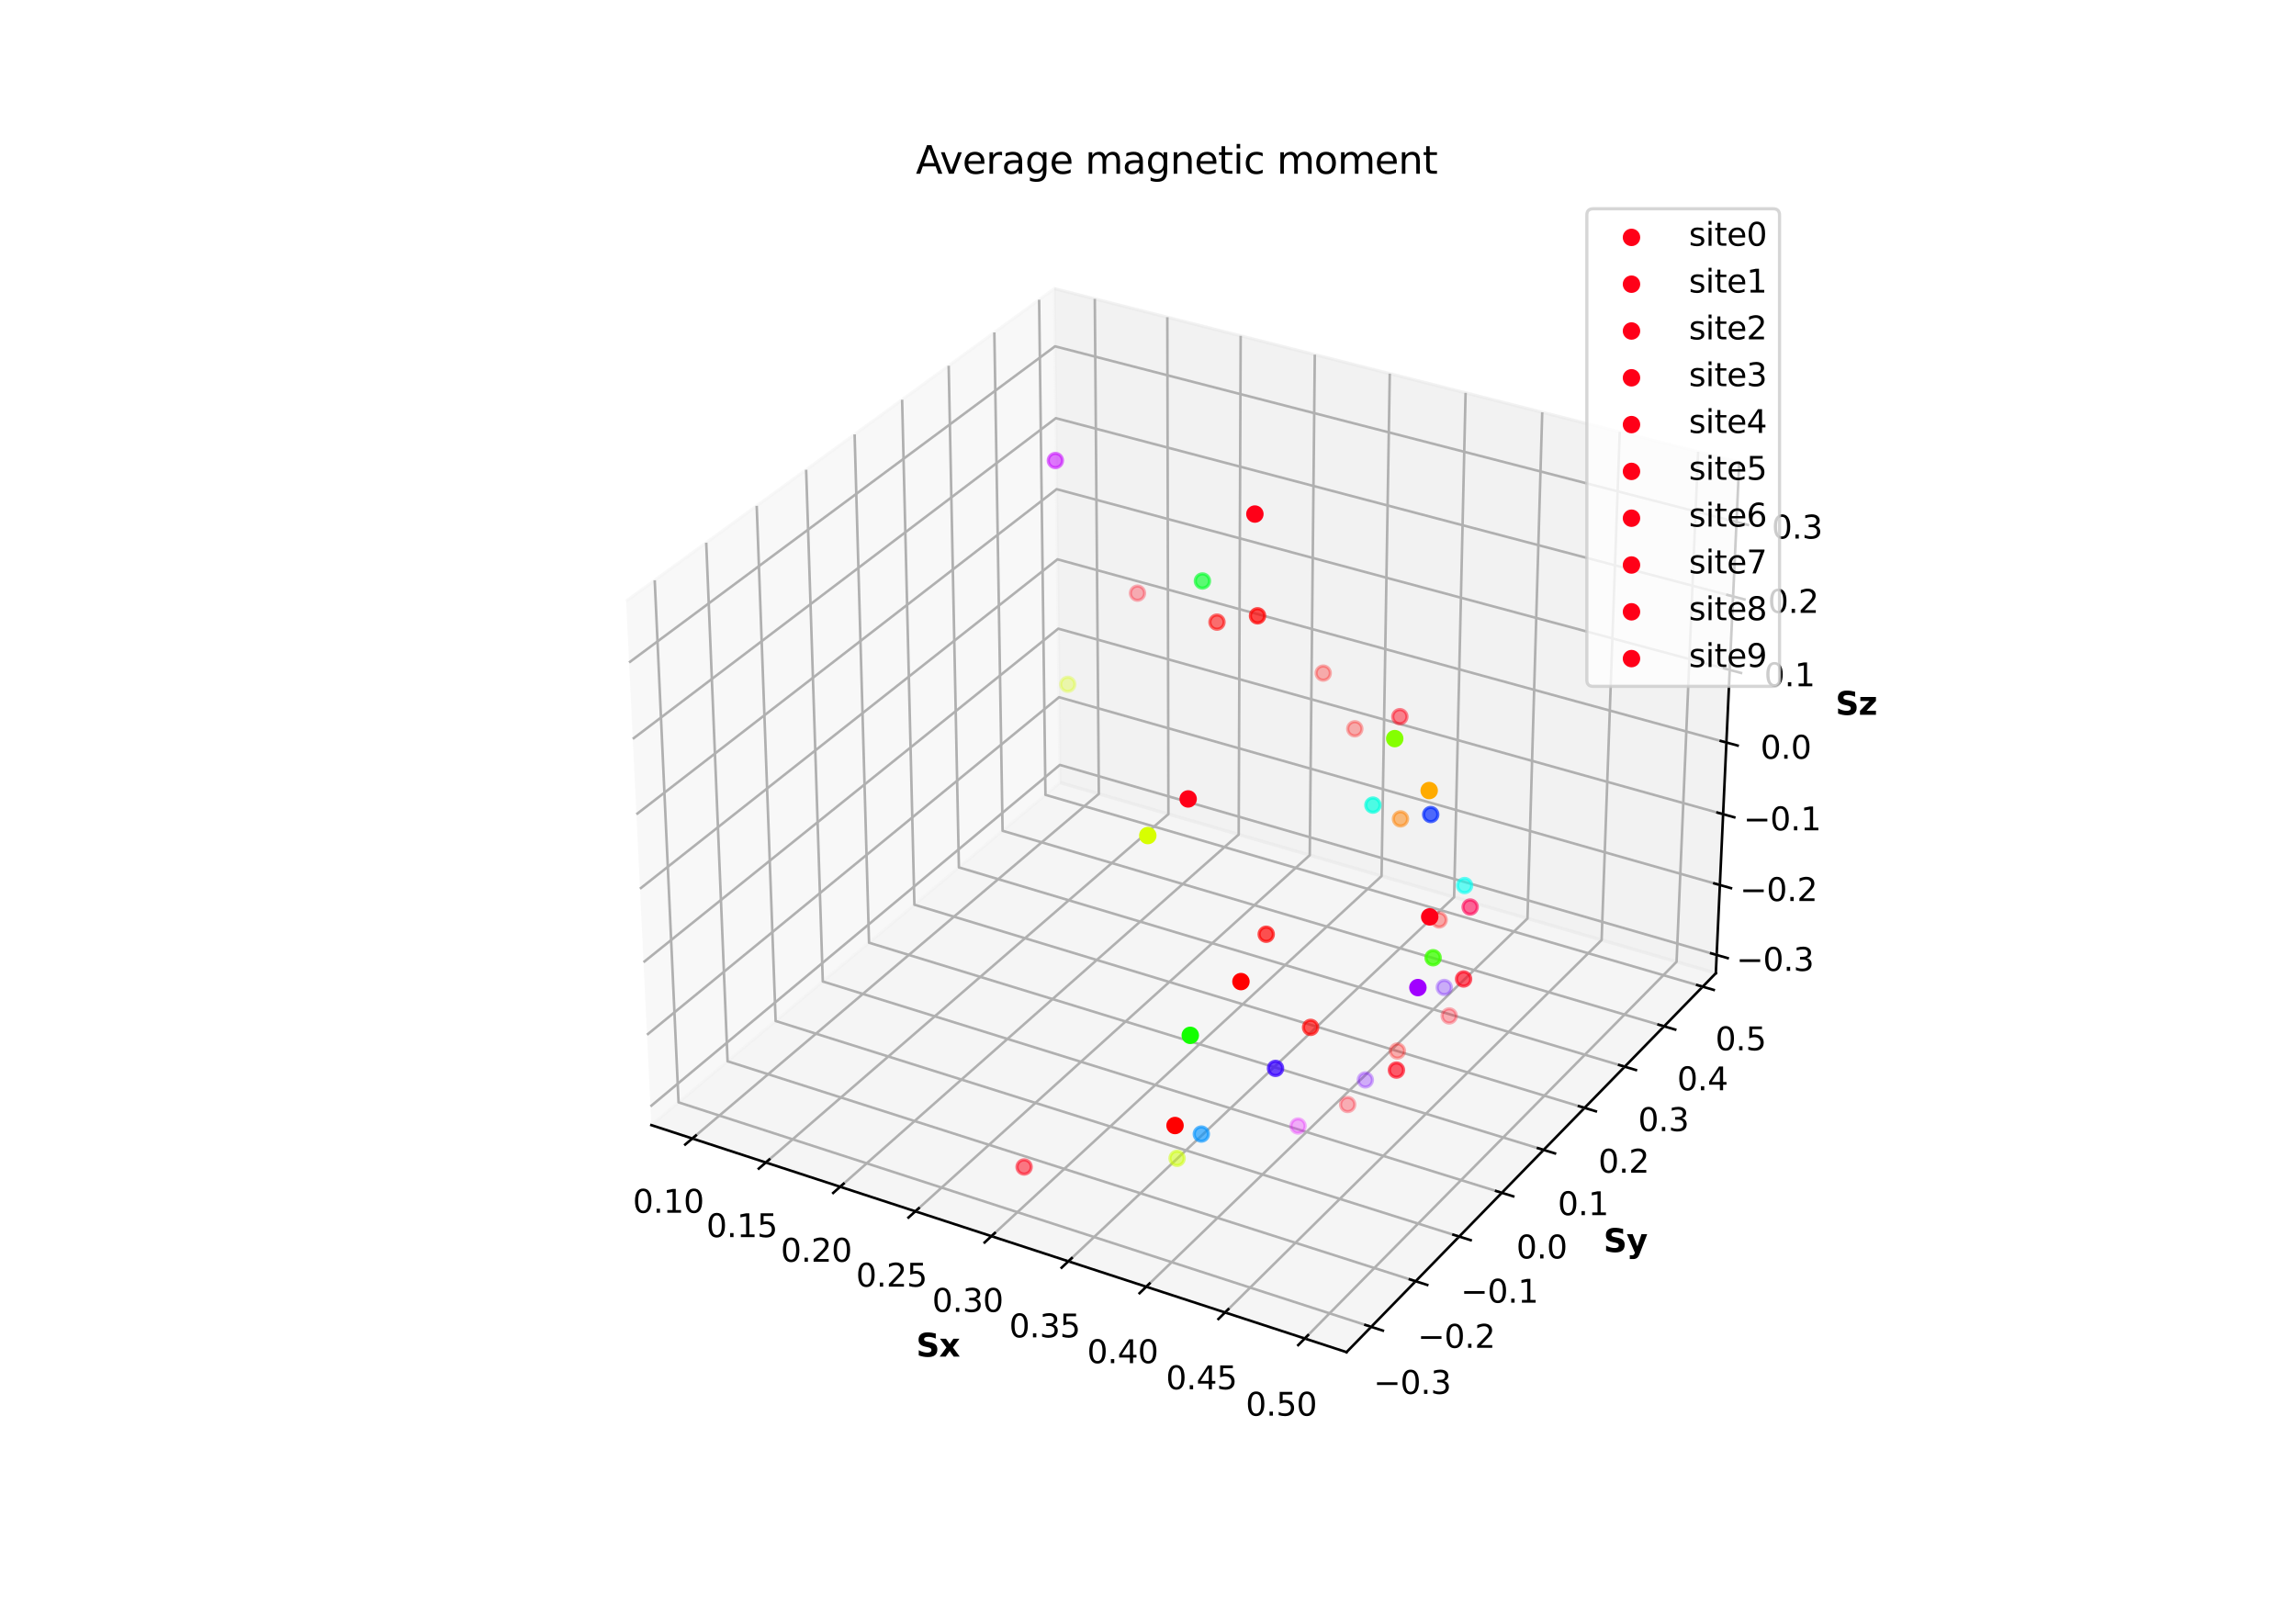 <?xml version="1.0" encoding="utf-8" standalone="no"?>
<!DOCTYPE svg PUBLIC "-//W3C//DTD SVG 1.1//EN"
  "http://www.w3.org/Graphics/SVG/1.1/DTD/svg11.dtd">
<svg xmlns:xlink="http://www.w3.org/1999/xlink" width="720pt" height="504pt" viewBox="0 0 720 504" xmlns="http://www.w3.org/2000/svg" version="1.1">
 <defs>
  <style type="text/css">*{stroke-linejoin: round; stroke-linecap: butt}</style>
 </defs>
 <g id="figure_1">
  <g id="patch_1">
   <path d="M 0 504 
L 720 504 
L 720 0 
L 0 0 
z
" style="fill: #ffffff"/>
  </g>
  <g id="patch_2">
   <path d="M 174.96 448.56 
L 563.04 448.56 
L 563.04 60.48 
L 174.96 60.48 
z
" style="fill: #ffffff"/>
  </g>
  <g id="pane3d_1">
   <g id="patch_3">
    <path d="M 204.263 352.872 
L 332.419 245.448 
L 330.638 90.525 
L 196.348 188.523 
" style="fill: #f2f2f2; opacity: 0.5; stroke: #f2f2f2; stroke-linejoin: miter"/>
   </g>
  </g>
  <g id="pane3d_2">
   <g id="patch_4">
    <path d="M 332.419 245.448 
L 538.065 305.222 
L 545.404 144.961 
L 330.638 90.525 
" style="fill: #e6e6e6; opacity: 0.5; stroke: #e6e6e6; stroke-linejoin: miter"/>
   </g>
  </g>
  <g id="pane3d_3">
   <g id="patch_5">
    <path d="M 204.263 352.872 
L 422.257 424.069 
L 538.065 305.222 
L 332.419 245.448 
" style="fill: #ececec; opacity: 0.5; stroke: #ececec; stroke-linejoin: miter"/>
   </g>
  </g>
  <g id="axis3d_1">
   <g id="line2d_1">
    <path d="M 204.263 352.872 
L 422.257 424.069 
" style="fill: none; stroke: #000000; stroke-width: 0.8; stroke-linecap: square"/>
   </g>
   <g id="text_1">
    <!-- Sx -->
    <g transform="translate(287.312 425.472) scale(0.1 -0.1)">
     <defs>
      <path id="DejaVuSans-Bold-53" d="M 3834 4519 
L 3834 3531 
Q 3450 3703 3084 3790 
Q 2719 3878 2394 3878 
Q 1963 3878 1756 3759 
Q 1550 3641 1550 3391 
Q 1550 3203 1689 3098 
Q 1828 2994 2194 2919 
L 2706 2816 
Q 3484 2659 3812 2340 
Q 4141 2022 4141 1434 
Q 4141 663 3683 286 
Q 3225 -91 2284 -91 
Q 1841 -91 1394 -6 
Q 947 78 500 244 
L 500 1259 
Q 947 1022 1364 901 
Q 1781 781 2169 781 
Q 2563 781 2772 912 
Q 2981 1044 2981 1288 
Q 2981 1506 2839 1625 
Q 2697 1744 2272 1838 
L 1806 1941 
Q 1106 2091 782 2419 
Q 459 2747 459 3303 
Q 459 4000 909 4375 
Q 1359 4750 2203 4750 
Q 2588 4750 2994 4692 
Q 3400 4634 3834 4519 
z
" transform="scale(0.016)"/>
      <path id="DejaVuSans-Bold-78" d="M 1422 1791 
L 159 3500 
L 1344 3500 
L 2059 2463 
L 2784 3500 
L 3969 3500 
L 2706 1797 
L 4031 0 
L 2847 0 
L 2059 1106 
L 1281 0 
L 97 0 
L 1422 1791 
z
" transform="scale(0.016)"/>
     </defs>
     <use xlink:href="#DejaVuSans-Bold-53"/>
     <use xlink:href="#DejaVuSans-Bold-78" x="72.021"/>
    </g>
   </g>
   <g id="Line3DCollection_1">
    <path d="M 217.102 357.065 
L 344.582 248.984 
L 343.315 93.738 
" style="fill: none; stroke: #b0b0b0; stroke-width: 0.8"/>
    <path d="M 240.15 364.593 
L 366.399 255.325 
L 366.062 99.503 
" style="fill: none; stroke: #b0b0b0; stroke-width: 0.8"/>
    <path d="M 263.462 372.206 
L 388.445 261.733 
L 389.058 105.332 
" style="fill: none; stroke: #b0b0b0; stroke-width: 0.8"/>
    <path d="M 287.043 379.908 
L 410.724 268.208 
L 412.308 111.226 
" style="fill: none; stroke: #b0b0b0; stroke-width: 0.8"/>
    <path d="M 310.898 387.699 
L 433.241 274.753 
L 435.817 117.184 
" style="fill: none; stroke: #b0b0b0; stroke-width: 0.8"/>
    <path d="M 335.031 395.581 
L 455.998 281.368 
L 459.588 123.21 
" style="fill: none; stroke: #b0b0b0; stroke-width: 0.8"/>
    <path d="M 359.448 403.555 
L 479 288.054 
L 483.626 129.303 
" style="fill: none; stroke: #b0b0b0; stroke-width: 0.8"/>
    <path d="M 384.154 411.624 
L 502.251 294.812 
L 507.936 135.464 
" style="fill: none; stroke: #b0b0b0; stroke-width: 0.8"/>
    <path d="M 409.153 419.789 
L 525.755 301.643 
L 532.522 141.696 
" style="fill: none; stroke: #b0b0b0; stroke-width: 0.8"/>
   </g>
   <g id="xtick_1">
    <g id="line2d_2">
     <path d="M 218.212 356.124 
L 214.877 358.952 
" style="fill: none; stroke: #000000; stroke-width: 0.8; stroke-linecap: square"/>
    </g>
    <g id="text_2">
     <!-- 0.10 -->
     <g transform="translate(198.449 380.354) scale(0.1 -0.1)">
      <defs>
       <path id="DejaVuSans-30" d="M 2034 4250 
Q 1547 4250 1301 3770 
Q 1056 3291 1056 2328 
Q 1056 1369 1301 889 
Q 1547 409 2034 409 
Q 2525 409 2770 889 
Q 3016 1369 3016 2328 
Q 3016 3291 2770 3770 
Q 2525 4250 2034 4250 
z
M 2034 4750 
Q 2819 4750 3233 4129 
Q 3647 3509 3647 2328 
Q 3647 1150 3233 529 
Q 2819 -91 2034 -91 
Q 1250 -91 836 529 
Q 422 1150 422 2328 
Q 422 3509 836 4129 
Q 1250 4750 2034 4750 
z
" transform="scale(0.016)"/>
       <path id="DejaVuSans-2e" d="M 684 794 
L 1344 794 
L 1344 0 
L 684 0 
L 684 794 
z
" transform="scale(0.016)"/>
       <path id="DejaVuSans-31" d="M 794 531 
L 1825 531 
L 1825 4091 
L 703 3866 
L 703 4441 
L 1819 4666 
L 2450 4666 
L 2450 531 
L 3481 531 
L 3481 0 
L 794 0 
L 794 531 
z
" transform="scale(0.016)"/>
      </defs>
      <use xlink:href="#DejaVuSans-30"/>
      <use xlink:href="#DejaVuSans-2e" x="63.623"/>
      <use xlink:href="#DejaVuSans-31" x="95.41"/>
      <use xlink:href="#DejaVuSans-30" x="159.033"/>
     </g>
    </g>
   </g>
   <g id="xtick_2">
    <g id="line2d_3">
     <path d="M 241.25 363.641 
L 237.945 366.501 
" style="fill: none; stroke: #000000; stroke-width: 0.8; stroke-linecap: square"/>
    </g>
    <g id="text_3">
     <!-- 0.15 -->
     <g transform="translate(221.512 387.991) scale(0.1 -0.1)">
      <defs>
       <path id="DejaVuSans-35" d="M 691 4666 
L 3169 4666 
L 3169 4134 
L 1269 4134 
L 1269 2991 
Q 1406 3038 1543 3061 
Q 1681 3084 1819 3084 
Q 2600 3084 3056 2656 
Q 3513 2228 3513 1497 
Q 3513 744 3044 326 
Q 2575 -91 1722 -91 
Q 1428 -91 1123 -41 
Q 819 9 494 109 
L 494 744 
Q 775 591 1075 516 
Q 1375 441 1709 441 
Q 2250 441 2565 725 
Q 2881 1009 2881 1497 
Q 2881 1984 2565 2268 
Q 2250 2553 1709 2553 
Q 1456 2553 1204 2497 
Q 953 2441 691 2322 
L 691 4666 
z
" transform="scale(0.016)"/>
      </defs>
      <use xlink:href="#DejaVuSans-30"/>
      <use xlink:href="#DejaVuSans-2e" x="63.623"/>
      <use xlink:href="#DejaVuSans-31" x="95.41"/>
      <use xlink:href="#DejaVuSans-35" x="159.033"/>
     </g>
    </g>
   </g>
   <g id="xtick_3">
    <g id="line2d_4">
     <path d="M 264.551 371.243 
L 261.278 374.136 
" style="fill: none; stroke: #000000; stroke-width: 0.8; stroke-linecap: square"/>
    </g>
    <g id="text_4">
     <!-- 0.20 -->
     <g transform="translate(244.841 395.715) scale(0.1 -0.1)">
      <defs>
       <path id="DejaVuSans-32" d="M 1228 531 
L 3431 531 
L 3431 0 
L 469 0 
L 469 531 
Q 828 903 1448 1529 
Q 2069 2156 2228 2338 
Q 2531 2678 2651 2914 
Q 2772 3150 2772 3378 
Q 2772 3750 2511 3984 
Q 2250 4219 1831 4219 
Q 1534 4219 1204 4116 
Q 875 4013 500 3803 
L 500 4441 
Q 881 4594 1212 4672 
Q 1544 4750 1819 4750 
Q 2544 4750 2975 4387 
Q 3406 4025 3406 3419 
Q 3406 3131 3298 2873 
Q 3191 2616 2906 2266 
Q 2828 2175 2409 1742 
Q 1991 1309 1228 531 
z
" transform="scale(0.016)"/>
      </defs>
      <use xlink:href="#DejaVuSans-30"/>
      <use xlink:href="#DejaVuSans-2e" x="63.623"/>
      <use xlink:href="#DejaVuSans-32" x="95.41"/>
      <use xlink:href="#DejaVuSans-30" x="159.033"/>
     </g>
    </g>
   </g>
   <g id="xtick_4">
    <g id="line2d_5">
     <path d="M 288.121 378.934 
L 284.881 381.86 
" style="fill: none; stroke: #000000; stroke-width: 0.8; stroke-linecap: square"/>
    </g>
    <g id="text_5">
     <!-- 0.25 -->
     <g transform="translate(268.44 403.529) scale(0.1 -0.1)">
      <use xlink:href="#DejaVuSans-30"/>
      <use xlink:href="#DejaVuSans-2e" x="63.623"/>
      <use xlink:href="#DejaVuSans-32" x="95.41"/>
      <use xlink:href="#DejaVuSans-35" x="159.033"/>
     </g>
    </g>
   </g>
   <g id="xtick_5">
    <g id="line2d_6">
     <path d="M 311.965 386.713 
L 308.758 389.674 
" style="fill: none; stroke: #000000; stroke-width: 0.8; stroke-linecap: square"/>
    </g>
    <g id="text_6">
     <!-- 0.30 -->
     <g transform="translate(292.313 411.433) scale(0.1 -0.1)">
      <defs>
       <path id="DejaVuSans-33" d="M 2597 2516 
Q 3050 2419 3304 2112 
Q 3559 1806 3559 1356 
Q 3559 666 3084 287 
Q 2609 -91 1734 -91 
Q 1441 -91 1130 -33 
Q 819 25 488 141 
L 488 750 
Q 750 597 1062 519 
Q 1375 441 1716 441 
Q 2309 441 2620 675 
Q 2931 909 2931 1356 
Q 2931 1769 2642 2001 
Q 2353 2234 1838 2234 
L 1294 2234 
L 1294 2753 
L 1863 2753 
Q 2328 2753 2575 2939 
Q 2822 3125 2822 3475 
Q 2822 3834 2567 4026 
Q 2313 4219 1838 4219 
Q 1578 4219 1281 4162 
Q 984 4106 628 3988 
L 628 4550 
Q 988 4650 1302 4700 
Q 1616 4750 1894 4750 
Q 2613 4750 3031 4423 
Q 3450 4097 3450 3541 
Q 3450 3153 3228 2886 
Q 3006 2619 2597 2516 
z
" transform="scale(0.016)"/>
      </defs>
      <use xlink:href="#DejaVuSans-30"/>
      <use xlink:href="#DejaVuSans-2e" x="63.623"/>
      <use xlink:href="#DejaVuSans-33" x="95.41"/>
      <use xlink:href="#DejaVuSans-30" x="159.033"/>
     </g>
    </g>
   </g>
   <g id="xtick_6">
    <g id="line2d_7">
     <path d="M 336.087 394.584 
L 332.915 397.579 
" style="fill: none; stroke: #000000; stroke-width: 0.8; stroke-linecap: square"/>
    </g>
    <g id="text_7">
     <!-- 0.35 -->
     <g transform="translate(316.467 419.43) scale(0.1 -0.1)">
      <use xlink:href="#DejaVuSans-30"/>
      <use xlink:href="#DejaVuSans-2e" x="63.623"/>
      <use xlink:href="#DejaVuSans-33" x="95.41"/>
      <use xlink:href="#DejaVuSans-35" x="159.033"/>
     </g>
    </g>
   </g>
   <g id="xtick_7">
    <g id="line2d_8">
     <path d="M 360.492 402.547 
L 357.355 405.577 
" style="fill: none; stroke: #000000; stroke-width: 0.8; stroke-linecap: square"/>
    </g>
    <g id="text_8">
     <!-- 0.40 -->
     <g transform="translate(340.904 427.522) scale(0.1 -0.1)">
      <defs>
       <path id="DejaVuSans-34" d="M 2419 4116 
L 825 1625 
L 2419 1625 
L 2419 4116 
z
M 2253 4666 
L 3047 4666 
L 3047 1625 
L 3713 1625 
L 3713 1100 
L 3047 1100 
L 3047 0 
L 2419 0 
L 2419 1100 
L 313 1100 
L 313 1709 
L 2253 4666 
z
" transform="scale(0.016)"/>
      </defs>
      <use xlink:href="#DejaVuSans-30"/>
      <use xlink:href="#DejaVuSans-2e" x="63.623"/>
      <use xlink:href="#DejaVuSans-34" x="95.41"/>
      <use xlink:href="#DejaVuSans-30" x="159.033"/>
     </g>
    </g>
   </g>
   <g id="xtick_8">
    <g id="line2d_9">
     <path d="M 385.186 410.604 
L 382.086 413.67 
" style="fill: none; stroke: #000000; stroke-width: 0.8; stroke-linecap: square"/>
    </g>
    <g id="text_9">
     <!-- 0.45 -->
     <g transform="translate(365.631 435.709) scale(0.1 -0.1)">
      <use xlink:href="#DejaVuSans-30"/>
      <use xlink:href="#DejaVuSans-2e" x="63.623"/>
      <use xlink:href="#DejaVuSans-34" x="95.41"/>
      <use xlink:href="#DejaVuSans-35" x="159.033"/>
     </g>
    </g>
   </g>
   <g id="xtick_9">
    <g id="line2d_10">
     <path d="M 410.173 418.756 
L 407.11 421.859 
" style="fill: none; stroke: #000000; stroke-width: 0.8; stroke-linecap: square"/>
    </g>
    <g id="text_10">
     <!-- 0.50 -->
     <g transform="translate(390.654 443.994) scale(0.1 -0.1)">
      <use xlink:href="#DejaVuSans-30"/>
      <use xlink:href="#DejaVuSans-2e" x="63.623"/>
      <use xlink:href="#DejaVuSans-35" x="95.41"/>
      <use xlink:href="#DejaVuSans-30" x="159.033"/>
     </g>
    </g>
   </g>
  </g>
  <g id="axis3d_2">
   <g id="line2d_11">
    <path d="M 538.065 305.222 
L 422.257 424.069 
" style="fill: none; stroke: #000000; stroke-width: 0.8; stroke-linecap: square"/>
   </g>
   <g id="text_11">
    <!-- Sy -->
    <g transform="translate(502.854 392.666) scale(0.1 -0.1)">
     <defs>
      <path id="DejaVuSans-Bold-79" d="M 78 3500 
L 1197 3500 
L 2138 1125 
L 2938 3500 
L 4056 3500 
L 2584 -331 
Q 2363 -916 2067 -1148 
Q 1772 -1381 1288 -1381 
L 641 -1381 
L 641 -647 
L 991 -647 
Q 1275 -647 1404 -556 
Q 1534 -466 1606 -231 
L 1638 -134 
L 78 3500 
z
" transform="scale(0.016)"/>
     </defs>
     <use xlink:href="#DejaVuSans-Bold-53"/>
     <use xlink:href="#DejaVuSans-Bold-79" x="72.021"/>
    </g>
   </g>
   <g id="Line3DCollection_2">
    <path d="M 205.311 181.983 
L 212.785 345.728 
L 429.991 416.133 
" style="fill: none; stroke: #b0b0b0; stroke-width: 0.8"/>
    <path d="M 221.466 170.193 
L 228.16 332.841 
L 443.929 401.828 
" style="fill: none; stroke: #b0b0b0; stroke-width: 0.8"/>
    <path d="M 237.292 158.644 
L 243.234 320.205 
L 457.582 387.817 
" style="fill: none; stroke: #b0b0b0; stroke-width: 0.8"/>
    <path d="M 252.799 147.328 
L 258.017 307.814 
L 470.956 374.092 
" style="fill: none; stroke: #b0b0b0; stroke-width: 0.8"/>
    <path d="M 267.995 136.238 
L 272.517 295.66 
L 484.062 360.642 
" style="fill: none; stroke: #b0b0b0; stroke-width: 0.8"/>
    <path d="M 282.891 125.368 
L 286.741 283.737 
L 496.906 347.461 
" style="fill: none; stroke: #b0b0b0; stroke-width: 0.8"/>
    <path d="M 297.494 114.711 
L 300.699 272.037 
L 509.496 334.54 
" style="fill: none; stroke: #b0b0b0; stroke-width: 0.8"/>
    <path d="M 311.814 104.261 
L 314.397 260.555 
L 521.841 321.872 
" style="fill: none; stroke: #b0b0b0; stroke-width: 0.8"/>
    <path d="M 325.859 94.012 
L 327.842 249.285 
L 533.946 309.448 
" style="fill: none; stroke: #b0b0b0; stroke-width: 0.8"/>
   </g>
   <g id="xtick_10">
    <g id="line2d_12">
     <path d="M 428.16 415.539 
L 433.656 417.321 
" style="fill: none; stroke: #000000; stroke-width: 0.8; stroke-linecap: square"/>
    </g>
    <g id="text_12">
     <!-- −0.3 -->
     <g transform="translate(430.73 437.155) scale(0.1 -0.1)">
      <defs>
       <path id="DejaVuSans-2212" d="M 678 2272 
L 4684 2272 
L 4684 1741 
L 678 1741 
L 678 2272 
z
" transform="scale(0.016)"/>
      </defs>
      <use xlink:href="#DejaVuSans-2212"/>
      <use xlink:href="#DejaVuSans-30" x="83.789"/>
      <use xlink:href="#DejaVuSans-2e" x="147.412"/>
      <use xlink:href="#DejaVuSans-33" x="179.199"/>
     </g>
    </g>
   </g>
   <g id="xtick_11">
    <g id="line2d_13">
     <path d="M 442.112 401.247 
L 447.569 402.992 
" style="fill: none; stroke: #000000; stroke-width: 0.8; stroke-linecap: square"/>
    </g>
    <g id="text_13">
     <!-- −0.2 -->
     <g transform="translate(444.541 422.705) scale(0.1 -0.1)">
      <use xlink:href="#DejaVuSans-2212"/>
      <use xlink:href="#DejaVuSans-30" x="83.789"/>
      <use xlink:href="#DejaVuSans-2e" x="147.412"/>
      <use xlink:href="#DejaVuSans-32" x="179.199"/>
     </g>
    </g>
   </g>
   <g id="xtick_12">
    <g id="line2d_14">
     <path d="M 455.777 387.248 
L 461.195 388.957 
" style="fill: none; stroke: #000000; stroke-width: 0.8; stroke-linecap: square"/>
    </g>
    <g id="text_14">
     <!-- −0.1 -->
     <g transform="translate(458.067 408.552) scale(0.1 -0.1)">
      <use xlink:href="#DejaVuSans-2212"/>
      <use xlink:href="#DejaVuSans-30" x="83.789"/>
      <use xlink:href="#DejaVuSans-2e" x="147.412"/>
      <use xlink:href="#DejaVuSans-31" x="179.199"/>
     </g>
    </g>
   </g>
   <g id="xtick_13">
    <g id="line2d_15">
     <path d="M 469.165 373.534 
L 474.544 375.208 
" style="fill: none; stroke: #000000; stroke-width: 0.8; stroke-linecap: square"/>
    </g>
    <g id="text_15">
     <!-- 0.0 -->
     <g transform="translate(475.509 394.687) scale(0.1 -0.1)">
      <use xlink:href="#DejaVuSans-30"/>
      <use xlink:href="#DejaVuSans-2e" x="63.623"/>
      <use xlink:href="#DejaVuSans-30" x="95.41"/>
     </g>
    </g>
   </g>
   <g id="xtick_14">
    <g id="line2d_16">
     <path d="M 482.283 360.096 
L 487.624 361.737 
" style="fill: none; stroke: #000000; stroke-width: 0.8; stroke-linecap: square"/>
    </g>
    <g id="text_16">
     <!-- 0.1 -->
     <g transform="translate(488.493 381.102) scale(0.1 -0.1)">
      <use xlink:href="#DejaVuSans-30"/>
      <use xlink:href="#DejaVuSans-2e" x="63.623"/>
      <use xlink:href="#DejaVuSans-31" x="95.41"/>
     </g>
    </g>
   </g>
   <g id="xtick_15">
    <g id="line2d_17">
     <path d="M 495.139 346.926 
L 500.443 348.534 
" style="fill: none; stroke: #000000; stroke-width: 0.8; stroke-linecap: square"/>
    </g>
    <g id="text_17">
     <!-- 0.2 -->
     <g transform="translate(501.219 367.787) scale(0.1 -0.1)">
      <use xlink:href="#DejaVuSans-30"/>
      <use xlink:href="#DejaVuSans-2e" x="63.623"/>
      <use xlink:href="#DejaVuSans-32" x="95.41"/>
     </g>
    </g>
   </g>
   <g id="xtick_16">
    <g id="line2d_18">
     <path d="M 507.742 334.015 
L 513.009 335.592 
" style="fill: none; stroke: #000000; stroke-width: 0.8; stroke-linecap: square"/>
    </g>
    <g id="text_18">
     <!-- 0.3 -->
     <g transform="translate(513.693 354.736) scale(0.1 -0.1)">
      <use xlink:href="#DejaVuSans-30"/>
      <use xlink:href="#DejaVuSans-2e" x="63.623"/>
      <use xlink:href="#DejaVuSans-33" x="95.41"/>
     </g>
    </g>
   </g>
   <g id="xtick_17">
    <g id="line2d_19">
     <path d="M 520.099 321.357 
L 525.329 322.903 
" style="fill: none; stroke: #000000; stroke-width: 0.8; stroke-linecap: square"/>
    </g>
    <g id="text_19">
     <!-- 0.4 -->
     <g transform="translate(525.924 341.939) scale(0.1 -0.1)">
      <use xlink:href="#DejaVuSans-30"/>
      <use xlink:href="#DejaVuSans-2e" x="63.623"/>
      <use xlink:href="#DejaVuSans-34" x="95.41"/>
     </g>
    </g>
   </g>
   <g id="xtick_18">
    <g id="line2d_20">
     <path d="M 532.216 308.943 
L 537.411 310.46 
" style="fill: none; stroke: #000000; stroke-width: 0.8; stroke-linecap: square"/>
    </g>
    <g id="text_20">
     <!-- 0.5 -->
     <g transform="translate(537.917 329.39) scale(0.1 -0.1)">
      <use xlink:href="#DejaVuSans-30"/>
      <use xlink:href="#DejaVuSans-2e" x="63.623"/>
      <use xlink:href="#DejaVuSans-35" x="95.41"/>
     </g>
    </g>
   </g>
  </g>
  <g id="axis3d_3">
   <g id="line2d_21">
    <path d="M 538.065 305.222 
L 545.404 144.961 
" style="fill: none; stroke: #000000; stroke-width: 0.8; stroke-linecap: square"/>
   </g>
   <g id="text_21">
    <!-- Sz -->
    <g transform="translate(575.603 224.186) scale(0.1 -0.1)">
     <defs>
      <path id="DejaVuSans-Bold-7a" d="M 366 3500 
L 3419 3500 
L 3419 2719 
L 1575 800 
L 3419 800 
L 3419 0 
L 288 0 
L 288 781 
L 2131 2700 
L 366 2700 
L 366 3500 
z
" transform="scale(0.016)"/>
     </defs>
     <use xlink:href="#DejaVuSans-Bold-53"/>
     <use xlink:href="#DejaVuSans-Bold-7a" x="72.021"/>
    </g>
   </g>
   <g id="Line3DCollection_3">
    <path d="M 538.327 299.495 
L 332.356 239.902 
L 203.98 347.009 
" style="fill: none; stroke: #b0b0b0; stroke-width: 0.8"/>
    <path d="M 539.332 277.557 
L 332.111 218.659 
L 202.898 324.542 
" style="fill: none; stroke: #b0b0b0; stroke-width: 0.8"/>
    <path d="M 540.349 255.349 
L 331.864 197.167 
L 201.803 301.787 
" style="fill: none; stroke: #b0b0b0; stroke-width: 0.8"/>
    <path d="M 541.379 232.866 
L 331.614 175.421 
L 200.693 278.739 
" style="fill: none; stroke: #b0b0b0; stroke-width: 0.8"/>
    <path d="M 542.421 210.102 
L 331.361 153.417 
L 199.568 255.392 
" style="fill: none; stroke: #b0b0b0; stroke-width: 0.8"/>
    <path d="M 543.476 187.052 
L 331.105 131.151 
L 198.43 231.741 
" style="fill: none; stroke: #b0b0b0; stroke-width: 0.8"/>
    <path d="M 544.545 163.711 
L 330.846 108.616 
L 197.276 207.78 
" style="fill: none; stroke: #b0b0b0; stroke-width: 0.8"/>
   </g>
   <g id="xtick_19">
    <g id="line2d_22">
     <path d="M 536.599 298.995 
L 541.789 300.497 
" style="fill: none; stroke: #000000; stroke-width: 0.8; stroke-linecap: square"/>
    </g>
    <g id="text_22">
     <!-- −0.3 -->
     <g transform="translate(544.48 304.494) scale(0.1 -0.1)">
      <use xlink:href="#DejaVuSans-2212"/>
      <use xlink:href="#DejaVuSans-30" x="83.789"/>
      <use xlink:href="#DejaVuSans-2e" x="147.412"/>
      <use xlink:href="#DejaVuSans-33" x="179.199"/>
     </g>
    </g>
   </g>
   <g id="xtick_20">
    <g id="line2d_23">
     <path d="M 537.592 277.063 
L 542.816 278.548 
" style="fill: none; stroke: #000000; stroke-width: 0.8; stroke-linecap: square"/>
    </g>
    <g id="text_23">
     <!-- −0.2 -->
     <g transform="translate(545.595 282.586) scale(0.1 -0.1)">
      <use xlink:href="#DejaVuSans-2212"/>
      <use xlink:href="#DejaVuSans-30" x="83.789"/>
      <use xlink:href="#DejaVuSans-2e" x="147.412"/>
      <use xlink:href="#DejaVuSans-32" x="179.199"/>
     </g>
    </g>
   </g>
   <g id="xtick_21">
    <g id="line2d_24">
     <path d="M 538.598 254.861 
L 543.855 256.328 
" style="fill: none; stroke: #000000; stroke-width: 0.8; stroke-linecap: square"/>
    </g>
    <g id="text_24">
     <!-- −0.1 -->
     <g transform="translate(546.723 260.408) scale(0.1 -0.1)">
      <use xlink:href="#DejaVuSans-2212"/>
      <use xlink:href="#DejaVuSans-30" x="83.789"/>
      <use xlink:href="#DejaVuSans-2e" x="147.412"/>
      <use xlink:href="#DejaVuSans-31" x="179.199"/>
     </g>
    </g>
   </g>
   <g id="xtick_22">
    <g id="line2d_25">
     <path d="M 539.616 232.383 
L 544.907 233.832 
" style="fill: none; stroke: #000000; stroke-width: 0.8; stroke-linecap: square"/>
    </g>
    <g id="text_25">
     <!-- 0.0 -->
     <g transform="translate(552.055 237.956) scale(0.1 -0.1)">
      <use xlink:href="#DejaVuSans-30"/>
      <use xlink:href="#DejaVuSans-2e" x="63.623"/>
      <use xlink:href="#DejaVuSans-30" x="95.41"/>
     </g>
    </g>
   </g>
   <g id="xtick_23">
    <g id="line2d_26">
     <path d="M 540.647 209.626 
L 545.972 211.056 
" style="fill: none; stroke: #000000; stroke-width: 0.8; stroke-linecap: square"/>
    </g>
    <g id="text_26">
     <!-- 0.1 -->
     <g transform="translate(553.211 215.225) scale(0.1 -0.1)">
      <use xlink:href="#DejaVuSans-30"/>
      <use xlink:href="#DejaVuSans-2e" x="63.623"/>
      <use xlink:href="#DejaVuSans-31" x="95.41"/>
     </g>
    </g>
   </g>
   <g id="xtick_24">
    <g id="line2d_27">
     <path d="M 541.691 186.582 
L 547.051 187.993 
" style="fill: none; stroke: #000000; stroke-width: 0.8; stroke-linecap: square"/>
    </g>
    <g id="text_27">
     <!-- 0.2 -->
     <g transform="translate(554.381 192.209) scale(0.1 -0.1)">
      <use xlink:href="#DejaVuSans-30"/>
      <use xlink:href="#DejaVuSans-2e" x="63.623"/>
      <use xlink:href="#DejaVuSans-32" x="95.41"/>
     </g>
    </g>
   </g>
   <g id="xtick_25">
    <g id="line2d_28">
     <path d="M 542.748 163.248 
L 548.143 164.639 
" style="fill: none; stroke: #000000; stroke-width: 0.8; stroke-linecap: square"/>
    </g>
    <g id="text_28">
     <!-- 0.3 -->
     <g transform="translate(555.567 168.902) scale(0.1 -0.1)">
      <use xlink:href="#DejaVuSans-30"/>
      <use xlink:href="#DejaVuSans-2e" x="63.623"/>
      <use xlink:href="#DejaVuSans-33" x="95.41"/>
     </g>
    </g>
   </g>
  </g>
  <g id="axes_1">
   <g id="Path3DCollection_1">
    <defs>
     <path id="C0_0_32b966ca8c" d="M 0 2.236 
C 0.593 2.236 1.162 2 1.581 1.581 
C 2 1.162 2.236 0.593 2.236 -0 
C 2.236 -0.593 2 -1.162 1.581 -1.581 
C 1.162 -2 0.593 -2.236 0 -2.236 
C -0.593 -2.236 -1.162 -2 -1.581 -1.581 
C -2 -1.162 -2.236 -0.593 -2.236 0 
C -2.236 0.593 -2 1.162 -1.581 1.581 
C -1.162 2 -0.593 2.236 0 2.236 
z
"/>
    </defs>
    <g clip-path="url(#p8795325118)">
     <use xlink:href="#C0_0_32b966ca8c" x="334.84" y="214.62" style="fill: #d7ff00; fill-opacity: 0.3; stroke: #d7ff00; stroke-opacity: 0.3"/>
    </g>
    <g clip-path="url(#p8795325118)">
     <use xlink:href="#C0_0_32b966ca8c" x="330.954" y="144.432" style="fill: #c500ff; fill-opacity: 0.522; stroke: #c500ff; stroke-opacity: 0.522"/>
    </g>
    <g clip-path="url(#p8795325118)">
     <use xlink:href="#C0_0_32b966ca8c" x="397.068" y="293.003" style="fill: #ff0000; fill-opacity: 0.676; stroke: #ff0000; stroke-opacity: 0.676"/>
    </g>
    <g clip-path="url(#p8795325118)">
     <use xlink:href="#C0_0_32b966ca8c" x="393.519" y="161.221" style="fill: #ff0018; stroke: #ff0018"/>
    </g>
   </g>
   <g id="text_29">
    <!-- Average magnetic moment -->
    <g transform="translate(287.197 54.48) scale(0.12 -0.12)">
     <defs>
      <path id="DejaVuSans-41" d="M 2188 4044 
L 1331 1722 
L 3047 1722 
L 2188 4044 
z
M 1831 4666 
L 2547 4666 
L 4325 0 
L 3669 0 
L 3244 1197 
L 1141 1197 
L 716 0 
L 50 0 
L 1831 4666 
z
" transform="scale(0.016)"/>
      <path id="DejaVuSans-76" d="M 191 3500 
L 800 3500 
L 1894 563 
L 2988 3500 
L 3597 3500 
L 2284 0 
L 1503 0 
L 191 3500 
z
" transform="scale(0.016)"/>
      <path id="DejaVuSans-65" d="M 3597 1894 
L 3597 1613 
L 953 1613 
Q 991 1019 1311 708 
Q 1631 397 2203 397 
Q 2534 397 2845 478 
Q 3156 559 3463 722 
L 3463 178 
Q 3153 47 2828 -22 
Q 2503 -91 2169 -91 
Q 1331 -91 842 396 
Q 353 884 353 1716 
Q 353 2575 817 3079 
Q 1281 3584 2069 3584 
Q 2775 3584 3186 3129 
Q 3597 2675 3597 1894 
z
M 3022 2063 
Q 3016 2534 2758 2815 
Q 2500 3097 2075 3097 
Q 1594 3097 1305 2825 
Q 1016 2553 972 2059 
L 3022 2063 
z
" transform="scale(0.016)"/>
      <path id="DejaVuSans-72" d="M 2631 2963 
Q 2534 3019 2420 3045 
Q 2306 3072 2169 3072 
Q 1681 3072 1420 2755 
Q 1159 2438 1159 1844 
L 1159 0 
L 581 0 
L 581 3500 
L 1159 3500 
L 1159 2956 
Q 1341 3275 1631 3429 
Q 1922 3584 2338 3584 
Q 2397 3584 2469 3576 
Q 2541 3569 2628 3553 
L 2631 2963 
z
" transform="scale(0.016)"/>
      <path id="DejaVuSans-61" d="M 2194 1759 
Q 1497 1759 1228 1600 
Q 959 1441 959 1056 
Q 959 750 1161 570 
Q 1363 391 1709 391 
Q 2188 391 2477 730 
Q 2766 1069 2766 1631 
L 2766 1759 
L 2194 1759 
z
M 3341 1997 
L 3341 0 
L 2766 0 
L 2766 531 
Q 2569 213 2275 61 
Q 1981 -91 1556 -91 
Q 1019 -91 701 211 
Q 384 513 384 1019 
Q 384 1609 779 1909 
Q 1175 2209 1959 2209 
L 2766 2209 
L 2766 2266 
Q 2766 2663 2505 2880 
Q 2244 3097 1772 3097 
Q 1472 3097 1187 3025 
Q 903 2953 641 2809 
L 641 3341 
Q 956 3463 1253 3523 
Q 1550 3584 1831 3584 
Q 2591 3584 2966 3190 
Q 3341 2797 3341 1997 
z
" transform="scale(0.016)"/>
      <path id="DejaVuSans-67" d="M 2906 1791 
Q 2906 2416 2648 2759 
Q 2391 3103 1925 3103 
Q 1463 3103 1205 2759 
Q 947 2416 947 1791 
Q 947 1169 1205 825 
Q 1463 481 1925 481 
Q 2391 481 2648 825 
Q 2906 1169 2906 1791 
z
M 3481 434 
Q 3481 -459 3084 -895 
Q 2688 -1331 1869 -1331 
Q 1566 -1331 1297 -1286 
Q 1028 -1241 775 -1147 
L 775 -588 
Q 1028 -725 1275 -790 
Q 1522 -856 1778 -856 
Q 2344 -856 2625 -561 
Q 2906 -266 2906 331 
L 2906 616 
Q 2728 306 2450 153 
Q 2172 0 1784 0 
Q 1141 0 747 490 
Q 353 981 353 1791 
Q 353 2603 747 3093 
Q 1141 3584 1784 3584 
Q 2172 3584 2450 3431 
Q 2728 3278 2906 2969 
L 2906 3500 
L 3481 3500 
L 3481 434 
z
" transform="scale(0.016)"/>
      <path id="DejaVuSans-20" transform="scale(0.016)"/>
      <path id="DejaVuSans-6d" d="M 3328 2828 
Q 3544 3216 3844 3400 
Q 4144 3584 4550 3584 
Q 5097 3584 5394 3201 
Q 5691 2819 5691 2113 
L 5691 0 
L 5113 0 
L 5113 2094 
Q 5113 2597 4934 2840 
Q 4756 3084 4391 3084 
Q 3944 3084 3684 2787 
Q 3425 2491 3425 1978 
L 3425 0 
L 2847 0 
L 2847 2094 
Q 2847 2600 2669 2842 
Q 2491 3084 2119 3084 
Q 1678 3084 1418 2786 
Q 1159 2488 1159 1978 
L 1159 0 
L 581 0 
L 581 3500 
L 1159 3500 
L 1159 2956 
Q 1356 3278 1631 3431 
Q 1906 3584 2284 3584 
Q 2666 3584 2933 3390 
Q 3200 3197 3328 2828 
z
" transform="scale(0.016)"/>
      <path id="DejaVuSans-6e" d="M 3513 2113 
L 3513 0 
L 2938 0 
L 2938 2094 
Q 2938 2591 2744 2837 
Q 2550 3084 2163 3084 
Q 1697 3084 1428 2787 
Q 1159 2491 1159 1978 
L 1159 0 
L 581 0 
L 581 3500 
L 1159 3500 
L 1159 2956 
Q 1366 3272 1645 3428 
Q 1925 3584 2291 3584 
Q 2894 3584 3203 3211 
Q 3513 2838 3513 2113 
z
" transform="scale(0.016)"/>
      <path id="DejaVuSans-74" d="M 1172 4494 
L 1172 3500 
L 2356 3500 
L 2356 3053 
L 1172 3053 
L 1172 1153 
Q 1172 725 1289 603 
Q 1406 481 1766 481 
L 2356 481 
L 2356 0 
L 1766 0 
Q 1100 0 847 248 
Q 594 497 594 1153 
L 594 3053 
L 172 3053 
L 172 3500 
L 594 3500 
L 594 4494 
L 1172 4494 
z
" transform="scale(0.016)"/>
      <path id="DejaVuSans-69" d="M 603 3500 
L 1178 3500 
L 1178 0 
L 603 0 
L 603 3500 
z
M 603 4863 
L 1178 4863 
L 1178 4134 
L 603 4134 
L 603 4863 
z
" transform="scale(0.016)"/>
      <path id="DejaVuSans-63" d="M 3122 3366 
L 3122 2828 
Q 2878 2963 2633 3030 
Q 2388 3097 2138 3097 
Q 1578 3097 1268 2742 
Q 959 2388 959 1747 
Q 959 1106 1268 751 
Q 1578 397 2138 397 
Q 2388 397 2633 464 
Q 2878 531 3122 666 
L 3122 134 
Q 2881 22 2623 -34 
Q 2366 -91 2075 -91 
Q 1284 -91 818 406 
Q 353 903 353 1747 
Q 353 2603 823 3093 
Q 1294 3584 2113 3584 
Q 2378 3584 2631 3529 
Q 2884 3475 3122 3366 
z
" transform="scale(0.016)"/>
      <path id="DejaVuSans-6f" d="M 1959 3097 
Q 1497 3097 1228 2736 
Q 959 2375 959 1747 
Q 959 1119 1226 758 
Q 1494 397 1959 397 
Q 2419 397 2687 759 
Q 2956 1122 2956 1747 
Q 2956 2369 2687 2733 
Q 2419 3097 1959 3097 
z
M 1959 3584 
Q 2709 3584 3137 3096 
Q 3566 2609 3566 1747 
Q 3566 888 3137 398 
Q 2709 -91 1959 -91 
Q 1206 -91 779 398 
Q 353 888 353 1747 
Q 353 2609 779 3096 
Q 1206 3584 1959 3584 
z
" transform="scale(0.016)"/>
     </defs>
     <use xlink:href="#DejaVuSans-41"/>
     <use xlink:href="#DejaVuSans-76" x="62.533"/>
     <use xlink:href="#DejaVuSans-65" x="121.713"/>
     <use xlink:href="#DejaVuSans-72" x="183.236"/>
     <use xlink:href="#DejaVuSans-61" x="224.35"/>
     <use xlink:href="#DejaVuSans-67" x="285.629"/>
     <use xlink:href="#DejaVuSans-65" x="349.105"/>
     <use xlink:href="#DejaVuSans-20" x="410.629"/>
     <use xlink:href="#DejaVuSans-6d" x="442.416"/>
     <use xlink:href="#DejaVuSans-61" x="539.828"/>
     <use xlink:href="#DejaVuSans-67" x="601.107"/>
     <use xlink:href="#DejaVuSans-6e" x="664.584"/>
     <use xlink:href="#DejaVuSans-65" x="727.963"/>
     <use xlink:href="#DejaVuSans-74" x="789.486"/>
     <use xlink:href="#DejaVuSans-69" x="828.695"/>
     <use xlink:href="#DejaVuSans-63" x="856.479"/>
     <use xlink:href="#DejaVuSans-20" x="911.459"/>
     <use xlink:href="#DejaVuSans-6d" x="943.246"/>
     <use xlink:href="#DejaVuSans-6f" x="1040.658"/>
     <use xlink:href="#DejaVuSans-6d" x="1101.84"/>
     <use xlink:href="#DejaVuSans-65" x="1199.252"/>
     <use xlink:href="#DejaVuSans-6e" x="1260.775"/>
     <use xlink:href="#DejaVuSans-74" x="1324.154"/>
    </g>
   </g>
   <g id="Path3DCollection_2">
    <defs>
     <path id="C1_0_a4c5ac04ea" d="M 0 2.236 
C 0.593 2.236 1.162 2 1.581 1.581 
C 2 1.162 2.236 0.593 2.236 -0 
C 2.236 -0.593 2 -1.162 1.581 -1.581 
C 1.162 -2 0.593 -2.236 0 -2.236 
C -0.593 -2.236 -1.162 -2 -1.581 -1.581 
C -2 -1.162 -2.236 -0.593 -2.236 0 
C -2.236 0.593 -2 1.162 -1.581 1.581 
C -1.162 2 -0.593 2.236 0 2.236 
z
"/>
    </defs>
    <g clip-path="url(#p8795325118)">
     <use xlink:href="#C1_0_a4c5ac04ea" x="424.853" y="228.574" style="fill: #ff0000; fill-opacity: 0.3; stroke: #ff0000; stroke-opacity: 0.3"/>
    </g>
    <g clip-path="url(#p8795325118)">
     <use xlink:href="#C1_0_a4c5ac04ea" x="438.978" y="224.766" style="fill: #ff0018; fill-opacity: 0.472; stroke: #ff0018; stroke-opacity: 0.472"/>
    </g>
    <g clip-path="url(#p8795325118)">
     <use xlink:href="#C1_0_a4c5ac04ea" x="448.657" y="255.458" style="fill: #0028ff; fill-opacity: 0.678; stroke: #0028ff; stroke-opacity: 0.678"/>
    </g>
    <g clip-path="url(#p8795325118)">
     <use xlink:href="#C1_0_a4c5ac04ea" x="448.172" y="247.939" style="fill: #ffab00; stroke: #ffab00"/>
    </g>
   </g>
   <g id="Path3DCollection_3">
    <defs>
     <path id="C2_0_c91290ba9e" d="M 0 2.236 
C 0.593 2.236 1.162 2 1.581 1.581 
C 2 1.162 2.236 0.593 2.236 -0 
C 2.236 -0.593 2 -1.162 1.581 -1.581 
C 1.162 -2 0.593 -2.236 0 -2.236 
C -0.593 -2.236 -1.162 -2 -1.581 -1.581 
C -2 -1.162 -2.236 -0.593 -2.236 0 
C -2.236 0.593 -2 1.162 -1.581 1.581 
C -1.162 2 -0.593 2.236 0 2.236 
z
"/>
    </defs>
    <g clip-path="url(#p8795325118)">
     <use xlink:href="#C2_0_c91290ba9e" x="356.704" y="186.033" style="fill: #ff0018; fill-opacity: 0.3; stroke: #ff0018; stroke-opacity: 0.3"/>
    </g>
    <g clip-path="url(#p8795325118)">
     <use xlink:href="#C2_0_c91290ba9e" x="430.528" y="252.503" style="fill: #00ffde; fill-opacity: 0.682; stroke: #00ffde; stroke-opacity: 0.682"/>
    </g>
    <g clip-path="url(#p8795325118)">
     <use xlink:href="#C2_0_c91290ba9e" x="394.347" y="193.137" style="fill: #ff0000; fill-opacity: 0.706; stroke: #ff0000; stroke-opacity: 0.706"/>
    </g>
    <g clip-path="url(#p8795325118)">
     <use xlink:href="#C2_0_c91290ba9e" x="437.374" y="231.648" style="fill: #84ff00; stroke: #84ff00"/>
    </g>
   </g>
   <g id="legend_1">
    <g id="patch_6">
     <path d="M 499.617 215.261 
L 556.04 215.261 
Q 558.04 215.261 558.04 213.261 
L 558.04 67.48 
Q 558.04 65.48 556.04 65.48 
L 499.617 65.48 
Q 497.617 65.48 497.617 67.48 
L 497.617 213.261 
Q 497.617 215.261 499.617 215.261 
z
" style="fill: #ffffff; opacity: 0.8; stroke: #cccccc; stroke-linejoin: miter"/>
    </g>
    <g id="Path3DCollection_4">
     <path d="M 511.617 76.69 
C 512.21 76.69 512.778 76.454 513.198 76.035 
C 513.617 75.615 513.853 75.046 513.853 74.453 
C 513.853 73.86 513.617 73.292 513.198 72.872 
C 512.778 72.453 512.21 72.217 511.617 72.217 
C 511.024 72.217 510.455 72.453 510.035 72.872 
C 509.616 73.292 509.38 73.86 509.38 74.453 
C 509.38 75.046 509.616 75.615 510.035 76.035 
C 510.455 76.454 511.024 76.69 511.617 76.69 
z
" style="fill: #ff0018; stroke: #ff0018"/>
    </g>
    <g id="text_30">
     <!-- site0 -->
     <g transform="translate(529.617 77.078) scale(0.1 -0.1)">
      <defs>
       <path id="DejaVuSans-73" d="M 2834 3397 
L 2834 2853 
Q 2591 2978 2328 3040 
Q 2066 3103 1784 3103 
Q 1356 3103 1142 2972 
Q 928 2841 928 2578 
Q 928 2378 1081 2264 
Q 1234 2150 1697 2047 
L 1894 2003 
Q 2506 1872 2764 1633 
Q 3022 1394 3022 966 
Q 3022 478 2636 193 
Q 2250 -91 1575 -91 
Q 1294 -91 989 -36 
Q 684 19 347 128 
L 347 722 
Q 666 556 975 473 
Q 1284 391 1588 391 
Q 1994 391 2212 530 
Q 2431 669 2431 922 
Q 2431 1156 2273 1281 
Q 2116 1406 1581 1522 
L 1381 1569 
Q 847 1681 609 1914 
Q 372 2147 372 2553 
Q 372 3047 722 3315 
Q 1072 3584 1716 3584 
Q 2034 3584 2315 3537 
Q 2597 3491 2834 3397 
z
" transform="scale(0.016)"/>
      </defs>
      <use xlink:href="#DejaVuSans-73"/>
      <use xlink:href="#DejaVuSans-69" x="52.1"/>
      <use xlink:href="#DejaVuSans-74" x="79.883"/>
      <use xlink:href="#DejaVuSans-65" x="119.092"/>
      <use xlink:href="#DejaVuSans-30" x="180.615"/>
     </g>
    </g>
    <g id="Path3DCollection_5">
     <path d="M 511.617 91.368 
C 512.21 91.368 512.778 91.132 513.198 90.713 
C 513.617 90.293 513.853 89.725 513.853 89.132 
C 513.853 88.539 513.617 87.97 513.198 87.55 
C 512.778 87.131 512.21 86.895 511.617 86.895 
C 511.024 86.895 510.455 87.131 510.035 87.55 
C 509.616 87.97 509.38 88.539 509.38 89.132 
C 509.38 89.725 509.616 90.293 510.035 90.713 
C 510.455 91.132 511.024 91.368 511.617 91.368 
z
" style="fill: #ff0018; stroke: #ff0018"/>
    </g>
    <g id="text_31">
     <!-- site1 -->
     <g transform="translate(529.617 91.757) scale(0.1 -0.1)">
      <use xlink:href="#DejaVuSans-73"/>
      <use xlink:href="#DejaVuSans-69" x="52.1"/>
      <use xlink:href="#DejaVuSans-74" x="79.883"/>
      <use xlink:href="#DejaVuSans-65" x="119.092"/>
      <use xlink:href="#DejaVuSans-31" x="180.615"/>
     </g>
    </g>
    <g id="Path3DCollection_6">
     <path d="M 511.617 106.046 
C 512.21 106.046 512.778 105.81 513.198 105.391 
C 513.617 104.972 513.853 104.403 513.853 103.81 
C 513.853 103.217 513.617 102.648 513.198 102.229 
C 512.778 101.809 512.21 101.574 511.617 101.574 
C 511.024 101.574 510.455 101.809 510.035 102.229 
C 509.616 102.648 509.38 103.217 509.38 103.81 
C 509.38 104.403 509.616 104.972 510.035 105.391 
C 510.455 105.81 511.024 106.046 511.617 106.046 
z
" style="fill: #ff0018; stroke: #ff0018"/>
    </g>
    <g id="text_32">
     <!-- site2 -->
     <g transform="translate(529.617 106.435) scale(0.1 -0.1)">
      <use xlink:href="#DejaVuSans-73"/>
      <use xlink:href="#DejaVuSans-69" x="52.1"/>
      <use xlink:href="#DejaVuSans-74" x="79.883"/>
      <use xlink:href="#DejaVuSans-65" x="119.092"/>
      <use xlink:href="#DejaVuSans-32" x="180.615"/>
     </g>
    </g>
    <g id="Path3DCollection_7">
     <path d="M 511.617 120.724 
C 512.21 120.724 512.778 120.488 513.198 120.069 
C 513.617 119.65 513.853 119.081 513.853 118.488 
C 513.853 117.895 513.617 117.326 513.198 116.907 
C 512.778 116.487 512.21 116.252 511.617 116.252 
C 511.024 116.252 510.455 116.487 510.035 116.907 
C 509.616 117.326 509.38 117.895 509.38 118.488 
C 509.38 119.081 509.616 119.65 510.035 120.069 
C 510.455 120.488 511.024 120.724 511.617 120.724 
z
" style="fill: #ff0018; stroke: #ff0018"/>
    </g>
    <g id="text_33">
     <!-- site3 -->
     <g transform="translate(529.617 121.113) scale(0.1 -0.1)">
      <use xlink:href="#DejaVuSans-73"/>
      <use xlink:href="#DejaVuSans-69" x="52.1"/>
      <use xlink:href="#DejaVuSans-74" x="79.883"/>
      <use xlink:href="#DejaVuSans-65" x="119.092"/>
      <use xlink:href="#DejaVuSans-33" x="180.615"/>
     </g>
    </g>
    <g id="Path3DCollection_8">
     <path d="M 511.617 135.402 
C 512.21 135.402 512.778 135.166 513.198 134.747 
C 513.617 134.328 513.853 133.759 513.853 133.166 
C 513.853 132.573 513.617 132.004 513.198 131.585 
C 512.778 131.165 512.21 130.93 511.617 130.93 
C 511.024 130.93 510.455 131.165 510.035 131.585 
C 509.616 132.004 509.38 132.573 509.38 133.166 
C 509.38 133.759 509.616 134.328 510.035 134.747 
C 510.455 135.166 511.024 135.402 511.617 135.402 
z
" style="fill: #ff0018; stroke: #ff0018"/>
    </g>
    <g id="text_34">
     <!-- site4 -->
     <g transform="translate(529.617 135.791) scale(0.1 -0.1)">
      <use xlink:href="#DejaVuSans-73"/>
      <use xlink:href="#DejaVuSans-69" x="52.1"/>
      <use xlink:href="#DejaVuSans-74" x="79.883"/>
      <use xlink:href="#DejaVuSans-65" x="119.092"/>
      <use xlink:href="#DejaVuSans-34" x="180.615"/>
     </g>
    </g>
    <g id="Path3DCollection_9">
     <path d="M 511.617 150.08 
C 512.21 150.08 512.778 149.845 513.198 149.425 
C 513.617 149.006 513.853 148.437 513.853 147.844 
C 513.853 147.251 513.617 146.682 513.198 146.263 
C 512.778 145.844 512.21 145.608 511.617 145.608 
C 511.024 145.608 510.455 145.844 510.035 146.263 
C 509.616 146.682 509.38 147.251 509.38 147.844 
C 509.38 148.437 509.616 149.006 510.035 149.425 
C 510.455 149.845 511.024 150.08 511.617 150.08 
z
" style="fill: #ff0018; stroke: #ff0018"/>
    </g>
    <g id="text_35">
     <!-- site5 -->
     <g transform="translate(529.617 150.469) scale(0.1 -0.1)">
      <use xlink:href="#DejaVuSans-73"/>
      <use xlink:href="#DejaVuSans-69" x="52.1"/>
      <use xlink:href="#DejaVuSans-74" x="79.883"/>
      <use xlink:href="#DejaVuSans-65" x="119.092"/>
      <use xlink:href="#DejaVuSans-35" x="180.615"/>
     </g>
    </g>
    <g id="Path3DCollection_10">
     <path d="M 511.617 164.758 
C 512.21 164.758 512.778 164.523 513.198 164.103 
C 513.617 163.684 513.853 163.115 513.853 162.522 
C 513.853 161.929 513.617 161.36 513.198 160.941 
C 512.778 160.522 512.21 160.286 511.617 160.286 
C 511.024 160.286 510.455 160.522 510.035 160.941 
C 509.616 161.36 509.38 161.929 509.38 162.522 
C 509.38 163.115 509.616 163.684 510.035 164.103 
C 510.455 164.523 511.024 164.758 511.617 164.758 
z
" style="fill: #ff0018; stroke: #ff0018"/>
    </g>
    <g id="text_36">
     <!-- site6 -->
     <g transform="translate(529.617 165.147) scale(0.1 -0.1)">
      <defs>
       <path id="DejaVuSans-36" d="M 2113 2584 
Q 1688 2584 1439 2293 
Q 1191 2003 1191 1497 
Q 1191 994 1439 701 
Q 1688 409 2113 409 
Q 2538 409 2786 701 
Q 3034 994 3034 1497 
Q 3034 2003 2786 2293 
Q 2538 2584 2113 2584 
z
M 3366 4563 
L 3366 3988 
Q 3128 4100 2886 4159 
Q 2644 4219 2406 4219 
Q 1781 4219 1451 3797 
Q 1122 3375 1075 2522 
Q 1259 2794 1537 2939 
Q 1816 3084 2150 3084 
Q 2853 3084 3261 2657 
Q 3669 2231 3669 1497 
Q 3669 778 3244 343 
Q 2819 -91 2113 -91 
Q 1303 -91 875 529 
Q 447 1150 447 2328 
Q 447 3434 972 4092 
Q 1497 4750 2381 4750 
Q 2619 4750 2861 4703 
Q 3103 4656 3366 4563 
z
" transform="scale(0.016)"/>
      </defs>
      <use xlink:href="#DejaVuSans-73"/>
      <use xlink:href="#DejaVuSans-69" x="52.1"/>
      <use xlink:href="#DejaVuSans-74" x="79.883"/>
      <use xlink:href="#DejaVuSans-65" x="119.092"/>
      <use xlink:href="#DejaVuSans-36" x="180.615"/>
     </g>
    </g>
    <g id="Path3DCollection_11">
     <path d="M 511.617 179.436 
C 512.21 179.436 512.778 179.201 513.198 178.781 
C 513.617 178.362 513.853 177.793 513.853 177.2 
C 513.853 176.607 513.617 176.038 513.198 175.619 
C 512.778 175.2 512.21 174.964 511.617 174.964 
C 511.024 174.964 510.455 175.2 510.035 175.619 
C 509.616 176.038 509.38 176.607 509.38 177.2 
C 509.38 177.793 509.616 178.362 510.035 178.781 
C 510.455 179.201 511.024 179.436 511.617 179.436 
z
" style="fill: #ff0018; stroke: #ff0018"/>
    </g>
    <g id="text_37">
     <!-- site7 -->
     <g transform="translate(529.617 179.825) scale(0.1 -0.1)">
      <defs>
       <path id="DejaVuSans-37" d="M 525 4666 
L 3525 4666 
L 3525 4397 
L 1831 0 
L 1172 0 
L 2766 4134 
L 525 4134 
L 525 4666 
z
" transform="scale(0.016)"/>
      </defs>
      <use xlink:href="#DejaVuSans-73"/>
      <use xlink:href="#DejaVuSans-69" x="52.1"/>
      <use xlink:href="#DejaVuSans-74" x="79.883"/>
      <use xlink:href="#DejaVuSans-65" x="119.092"/>
      <use xlink:href="#DejaVuSans-37" x="180.615"/>
     </g>
    </g>
    <g id="Path3DCollection_12">
     <path d="M 511.617 194.115 
C 512.21 194.115 512.778 193.879 513.198 193.46 
C 513.617 193.04 513.853 192.471 513.853 191.878 
C 513.853 191.285 513.617 190.717 513.198 190.297 
C 512.778 189.878 512.21 189.642 511.617 189.642 
C 511.024 189.642 510.455 189.878 510.035 190.297 
C 509.616 190.717 509.38 191.285 509.38 191.878 
C 509.38 192.471 509.616 193.04 510.035 193.46 
C 510.455 193.879 511.024 194.115 511.617 194.115 
z
" style="fill: #ff0018; stroke: #ff0018"/>
    </g>
    <g id="text_38">
     <!-- site8 -->
     <g transform="translate(529.617 194.503) scale(0.1 -0.1)">
      <defs>
       <path id="DejaVuSans-38" d="M 2034 2216 
Q 1584 2216 1326 1975 
Q 1069 1734 1069 1313 
Q 1069 891 1326 650 
Q 1584 409 2034 409 
Q 2484 409 2743 651 
Q 3003 894 3003 1313 
Q 3003 1734 2745 1975 
Q 2488 2216 2034 2216 
z
M 1403 2484 
Q 997 2584 770 2862 
Q 544 3141 544 3541 
Q 544 4100 942 4425 
Q 1341 4750 2034 4750 
Q 2731 4750 3128 4425 
Q 3525 4100 3525 3541 
Q 3525 3141 3298 2862 
Q 3072 2584 2669 2484 
Q 3125 2378 3379 2068 
Q 3634 1759 3634 1313 
Q 3634 634 3220 271 
Q 2806 -91 2034 -91 
Q 1263 -91 848 271 
Q 434 634 434 1313 
Q 434 1759 690 2068 
Q 947 2378 1403 2484 
z
M 1172 3481 
Q 1172 3119 1398 2916 
Q 1625 2713 2034 2713 
Q 2441 2713 2670 2916 
Q 2900 3119 2900 3481 
Q 2900 3844 2670 4047 
Q 2441 4250 2034 4250 
Q 1625 4250 1398 4047 
Q 1172 3844 1172 3481 
z
" transform="scale(0.016)"/>
      </defs>
      <use xlink:href="#DejaVuSans-73"/>
      <use xlink:href="#DejaVuSans-69" x="52.1"/>
      <use xlink:href="#DejaVuSans-74" x="79.883"/>
      <use xlink:href="#DejaVuSans-65" x="119.092"/>
      <use xlink:href="#DejaVuSans-38" x="180.615"/>
     </g>
    </g>
    <g id="Path3DCollection_13">
     <path d="M 511.617 208.793 
C 512.21 208.793 512.778 208.557 513.198 208.138 
C 513.617 207.718 513.853 207.15 513.853 206.557 
C 513.853 205.964 513.617 205.395 513.198 204.975 
C 512.778 204.556 512.21 204.32 511.617 204.32 
C 511.024 204.32 510.455 204.556 510.035 204.975 
C 509.616 205.395 509.38 205.964 509.38 206.557 
C 509.38 207.15 509.616 207.718 510.035 208.138 
C 510.455 208.557 511.024 208.793 511.617 208.793 
z
" style="fill: #ff0018; stroke: #ff0018"/>
    </g>
    <g id="text_39">
     <!-- site9 -->
     <g transform="translate(529.617 209.182) scale(0.1 -0.1)">
      <defs>
       <path id="DejaVuSans-39" d="M 703 97 
L 703 672 
Q 941 559 1184 500 
Q 1428 441 1663 441 
Q 2288 441 2617 861 
Q 2947 1281 2994 2138 
Q 2813 1869 2534 1725 
Q 2256 1581 1919 1581 
Q 1219 1581 811 2004 
Q 403 2428 403 3163 
Q 403 3881 828 4315 
Q 1253 4750 1959 4750 
Q 2769 4750 3195 4129 
Q 3622 3509 3622 2328 
Q 3622 1225 3098 567 
Q 2575 -91 1691 -91 
Q 1453 -91 1209 -44 
Q 966 3 703 97 
z
M 1959 2075 
Q 2384 2075 2632 2365 
Q 2881 2656 2881 3163 
Q 2881 3666 2632 3958 
Q 2384 4250 1959 4250 
Q 1534 4250 1286 3958 
Q 1038 3666 1038 3163 
Q 1038 2656 1286 2365 
Q 1534 2075 1959 2075 
z
" transform="scale(0.016)"/>
      </defs>
      <use xlink:href="#DejaVuSans-73"/>
      <use xlink:href="#DejaVuSans-69" x="52.1"/>
      <use xlink:href="#DejaVuSans-74" x="79.883"/>
      <use xlink:href="#DejaVuSans-65" x="119.092"/>
      <use xlink:href="#DejaVuSans-39" x="180.615"/>
     </g>
    </g>
   </g>
   <g id="Path3DCollection_14">
    <defs>
     <path id="C3_0_ceececfbdb" d="M 0 2.236 
C 0.593 2.236 1.162 2 1.581 1.581 
C 2 1.162 2.236 0.593 2.236 -0 
C 2.236 -0.593 2 -1.162 1.581 -1.581 
C 1.162 -2 0.593 -2.236 0 -2.236 
C -0.593 -2.236 -1.162 -2 -1.581 -1.581 
C -2 -1.162 -2.236 -0.593 -2.236 0 
C -2.236 0.593 -2 1.162 -1.581 1.581 
C -1.162 2 -0.593 2.236 0 2.236 
z
"/>
    </defs>
    <g clip-path="url(#p8795325118)">
     <use xlink:href="#C3_0_ceececfbdb" x="407.048" y="353.15" style="fill: #e200ff; fill-opacity: 0.3; stroke: #e200ff; stroke-opacity: 0.3"/>
    </g>
    <g clip-path="url(#p8795325118)">
     <use xlink:href="#C3_0_ceececfbdb" x="369.122" y="363.282" style="fill: #cbff00; fill-opacity: 0.507; stroke: #cbff00; stroke-opacity: 0.507"/>
    </g>
    <g clip-path="url(#p8795325118)">
     <use xlink:href="#C3_0_ceececfbdb" x="437.905" y="335.61" style="fill: #ff0018; fill-opacity: 0.632; stroke: #ff0018; stroke-opacity: 0.632"/>
    </g>
    <g clip-path="url(#p8795325118)">
     <use xlink:href="#C3_0_ceececfbdb" x="368.476" y="352.998" style="fill: #ff0000; stroke: #ff0000"/>
    </g>
   </g>
   <g id="Path3DCollection_15">
    <defs>
     <path id="C4_0_2e0206afeb" d="M 0 2.236 
C 0.593 2.236 1.162 2 1.581 1.581 
C 2 1.162 2.236 0.593 2.236 -0 
C 2.236 -0.593 2 -1.162 1.581 -1.581 
C 1.162 -2 0.593 -2.236 0 -2.236 
C -0.593 -2.236 -1.162 -2 -1.581 -1.581 
C -2 -1.162 -2.236 -0.593 -2.236 0 
C -2.236 0.593 -2 1.162 -1.581 1.581 
C -1.162 2 -0.593 2.236 0 2.236 
z
"/>
    </defs>
    <g clip-path="url(#p8795325118)">
     <use xlink:href="#C4_0_2e0206afeb" x="422.612" y="346.404" style="fill: #ff0018; fill-opacity: 0.3; stroke: #ff0018; stroke-opacity: 0.3"/>
    </g>
    <g clip-path="url(#p8795325118)">
     <use xlink:href="#C4_0_2e0206afeb" x="451.294" y="288.508" style="fill: #ff0000; fill-opacity: 0.317; stroke: #ff0000; stroke-opacity: 0.317"/>
    </g>
    <g clip-path="url(#p8795325118)">
     <use xlink:href="#C4_0_2e0206afeb" x="459.283" y="277.73" style="fill: #00fff0; fill-opacity: 0.582; stroke: #00fff0; stroke-opacity: 0.582"/>
    </g>
    <g clip-path="url(#p8795325118)">
     <use xlink:href="#C4_0_2e0206afeb" x="444.636" y="309.736" style="fill: #a100ff; stroke: #a100ff"/>
    </g>
   </g>
   <g id="Path3DCollection_16">
    <defs>
     <path id="C5_0_80183b4f24" d="M 0 2.236 
C 0.593 2.236 1.162 2 1.581 1.581 
C 2 1.162 2.236 0.593 2.236 -0 
C 2.236 -0.593 2 -1.162 1.581 -1.581 
C 1.162 -2 0.593 -2.236 0 -2.236 
C -0.593 -2.236 -1.162 -2 -1.581 -1.581 
C -2 -1.162 -2.236 -0.593 -2.236 0 
C -2.236 0.593 -2 1.162 -1.581 1.581 
C -1.162 2 -0.593 2.236 0 2.236 
z
"/>
    </defs>
    <g clip-path="url(#p8795325118)">
     <use xlink:href="#C5_0_80183b4f24" x="452.904" y="309.697" style="fill: #6600ff; fill-opacity: 0.3; stroke: #6600ff; stroke-opacity: 0.3"/>
    </g>
    <g clip-path="url(#p8795325118)">
     <use xlink:href="#C5_0_80183b4f24" x="461.021" y="284.471" style="fill: #ff0053; fill-opacity: 0.589; stroke: #ff0053; stroke-opacity: 0.589"/>
    </g>
    <g clip-path="url(#p8795325118)">
     <use xlink:href="#C5_0_80183b4f24" x="410.982" y="322.212" style="fill: #ff0000; fill-opacity: 0.646; stroke: #ff0000; stroke-opacity: 0.646"/>
    </g>
    <g clip-path="url(#p8795325118)">
     <use xlink:href="#C5_0_80183b4f24" x="448.34" y="287.553" style="fill: #ff0018; stroke: #ff0018"/>
    </g>
   </g>
   <g id="Path3DCollection_17">
    <defs>
     <path id="C6_0_ac47c53520" d="M 0 2.236 
C 0.593 2.236 1.162 2 1.581 1.581 
C 2 1.162 2.236 0.593 2.236 -0 
C 2.236 -0.593 2 -1.162 1.581 -1.581 
C 1.162 -2 0.593 -2.236 0 -2.236 
C -0.593 -2.236 -1.162 -2 -1.581 -1.581 
C -2 -1.162 -2.236 -0.593 -2.236 0 
C -2.236 0.593 -2 1.162 -1.581 1.581 
C -1.162 2 -0.593 2.236 0 2.236 
z
"/>
    </defs>
    <g clip-path="url(#p8795325118)">
     <use xlink:href="#C6_0_ac47c53520" x="428.151" y="338.698" style="fill: #7800ff; fill-opacity: 0.3; stroke: #7800ff; stroke-opacity: 0.3"/>
    </g>
    <g clip-path="url(#p8795325118)">
     <use xlink:href="#C6_0_ac47c53520" x="376.722" y="355.669" style="fill: #0092ff; fill-opacity: 0.623; stroke: #0092ff; stroke-opacity: 0.623"/>
    </g>
    <g clip-path="url(#p8795325118)">
     <use xlink:href="#C6_0_ac47c53520" x="458.966" y="307.039" style="fill: #ff0018; fill-opacity: 0.632; stroke: #ff0018; stroke-opacity: 0.632"/>
    </g>
    <g clip-path="url(#p8795325118)">
     <use xlink:href="#C6_0_ac47c53520" x="389.148" y="307.853" style="fill: #ff0000; stroke: #ff0000"/>
    </g>
   </g>
   <g id="Path3DCollection_18">
    <defs>
     <path id="C7_0_80295531f9" d="M 0 2.236 
C 0.593 2.236 1.162 2 1.581 1.581 
C 2 1.162 2.236 0.593 2.236 -0 
C 2.236 -0.593 2 -1.162 1.581 -1.581 
C 1.162 -2 0.593 -2.236 0 -2.236 
C -0.593 -2.236 -1.162 -2 -1.581 -1.581 
C -2 -1.162 -2.236 -0.593 -2.236 0 
C -2.236 0.593 -2 1.162 -1.581 1.581 
C -1.162 2 -0.593 2.236 0 2.236 
z
"/>
    </defs>
    <g clip-path="url(#p8795325118)">
     <use xlink:href="#C7_0_80295531f9" x="438.21" y="329.627" style="fill: #ff0000; fill-opacity: 0.3; stroke: #ff0000; stroke-opacity: 0.3"/>
    </g>
    <g clip-path="url(#p8795325118)">
     <use xlink:href="#C7_0_80295531f9" x="321.148" y="365.995" style="fill: #ff0018; fill-opacity: 0.516; stroke: #ff0018; stroke-opacity: 0.516"/>
    </g>
    <g clip-path="url(#p8795325118)">
     <use xlink:href="#C7_0_80295531f9" x="449.402" y="300.374" style="fill: #3dff00; fill-opacity: 0.762; stroke: #3dff00; stroke-opacity: 0.762"/>
    </g>
    <g clip-path="url(#p8795325118)">
     <use xlink:href="#C7_0_80295531f9" x="373.256" y="324.714" style="fill: #14ff00; stroke: #14ff00"/>
    </g>
   </g>
   <g id="Path3DCollection_19">
    <defs>
     <path id="C8_0_1784a787cd" d="M 0 2.236 
C 0.593 2.236 1.162 2 1.581 1.581 
C 2 1.162 2.236 0.593 2.236 -0 
C 2.236 -0.593 2 -1.162 1.581 -1.581 
C 1.162 -2 0.593 -2.236 0 -2.236 
C -0.593 -2.236 -1.162 -2 -1.581 -1.581 
C -2 -1.162 -2.236 -0.593 -2.236 0 
C -2.236 0.593 -2 1.162 -1.581 1.581 
C -1.162 2 -0.593 2.236 0 2.236 
z
"/>
    </defs>
    <g clip-path="url(#p8795325118)">
     <use xlink:href="#C8_0_1784a787cd" x="454.456" y="318.621" style="fill: #ff0018; fill-opacity: 0.3; stroke: #ff0018; stroke-opacity: 0.3"/>
    </g>
    <g clip-path="url(#p8795325118)">
     <use xlink:href="#C8_0_1784a787cd" x="381.631" y="195.115" style="fill: #ff0000; fill-opacity: 0.55; stroke: #ff0000; stroke-opacity: 0.55"/>
    </g>
    <g clip-path="url(#p8795325118)">
     <use xlink:href="#C8_0_1784a787cd" x="399.99" y="335.073" style="fill: #3700ff; fill-opacity: 0.726; stroke: #3700ff; stroke-opacity: 0.726"/>
    </g>
    <g clip-path="url(#p8795325118)">
     <use xlink:href="#C8_0_1784a787cd" x="359.933" y="262.059" style="fill: #d7ff00; stroke: #d7ff00"/>
    </g>
   </g>
   <g id="Path3DCollection_20">
    <defs>
     <path id="C9_0_1551a7e9dd" d="M 0 2.236 
C 0.593 2.236 1.162 2 1.581 1.581 
C 2 1.162 2.236 0.593 2.236 -0 
C 2.236 -0.593 2 -1.162 1.581 -1.581 
C 1.162 -2 0.593 -2.236 0 -2.236 
C -0.593 -2.236 -1.162 -2 -1.581 -1.581 
C -2 -1.162 -2.236 -0.593 -2.236 0 
C -2.236 0.593 -2 1.162 -1.581 1.581 
C -1.162 2 -0.593 2.236 0 2.236 
z
"/>
    </defs>
    <g clip-path="url(#p8795325118)">
     <use xlink:href="#C9_0_1551a7e9dd" x="414.943" y="211.103" style="fill: #ff0000; fill-opacity: 0.3; stroke: #ff0000; stroke-opacity: 0.3"/>
    </g>
    <g clip-path="url(#p8795325118)">
     <use xlink:href="#C9_0_1551a7e9dd" x="439.174" y="256.821" style="fill: #ff8200; fill-opacity: 0.498; stroke: #ff8200; stroke-opacity: 0.498"/>
    </g>
    <g clip-path="url(#p8795325118)">
     <use xlink:href="#C9_0_1551a7e9dd" x="377.067" y="182.213" style="fill: #00ff27; fill-opacity: 0.623; stroke: #00ff27; stroke-opacity: 0.623"/>
    </g>
    <g clip-path="url(#p8795325118)">
     <use xlink:href="#C9_0_1551a7e9dd" x="372.591" y="250.571" style="fill: #ff0018; stroke: #ff0018"/>
    </g>
   </g>
  </g>
 </g>
 <defs>
  <clipPath id="p8795325118">
   <rect x="174.96" y="60.48" width="388.08" height="388.08"/>
  </clipPath>
 </defs>
</svg>
